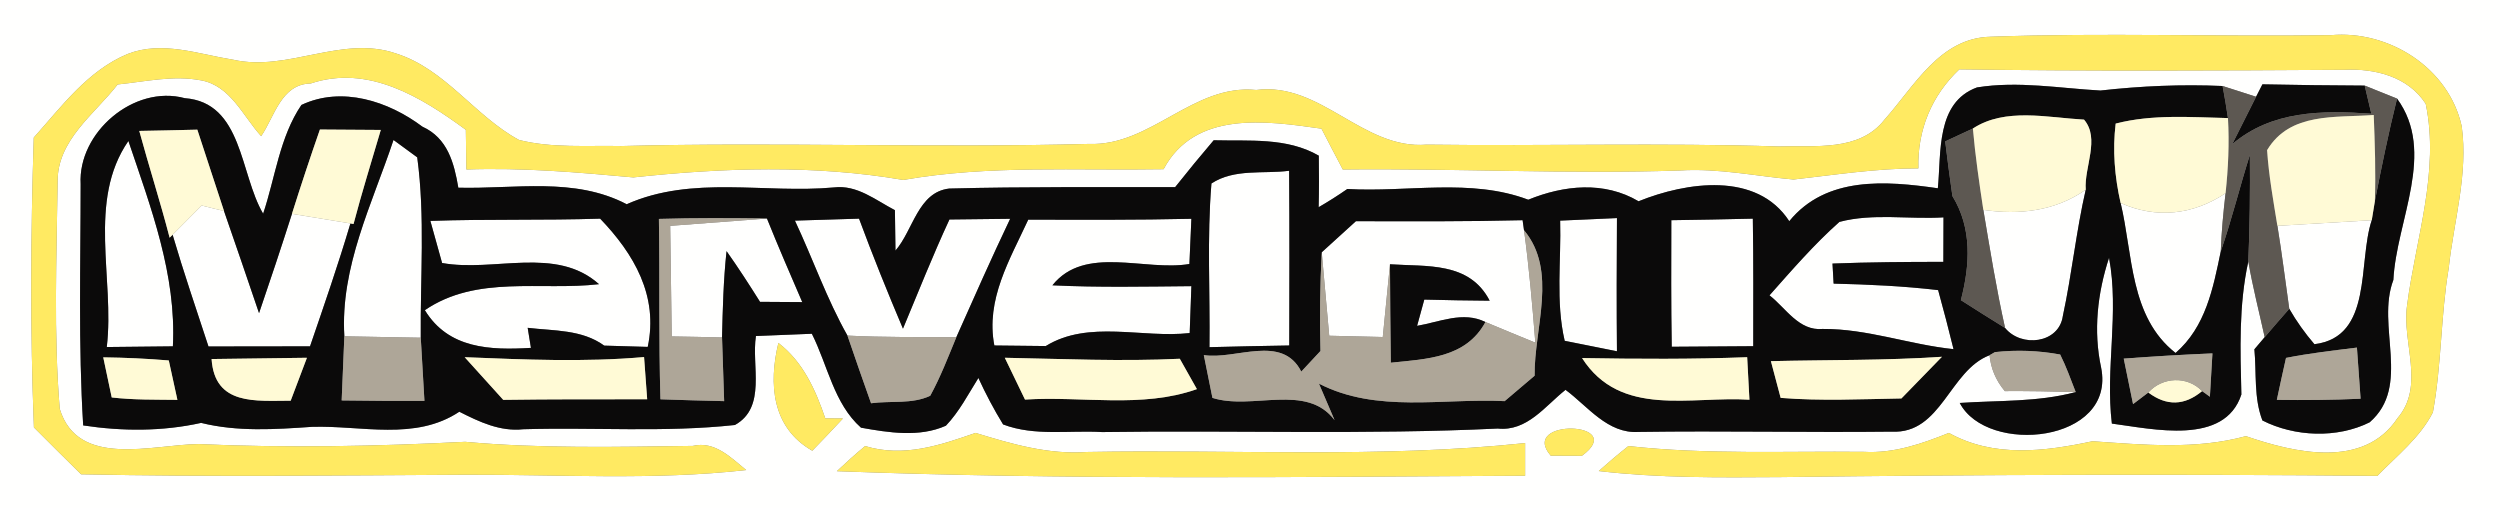 <?xml version="1.0" encoding="UTF-8" ?>
<!DOCTYPE svg PUBLIC "-//W3C//DTD SVG 1.1//EN" "http://www.w3.org/Graphics/SVG/1.1/DTD/svg11.dtd">
<svg width="177pt" height="36pt" viewBox="0 0 177 36" version="1.1" xmlns="http://www.w3.org/2000/svg">
<rect x="0" y="0" width="177" height="36" fill="#808080" stroke="none"/>
<g id="#fffffeff">
<path fill="#fffffe" opacity="1.00" d=" M 0.00 0.00 L 177.00 0.00 L 177.00 36.00 L 0.00 36.00 L 0.00 0.00 M 133.43 8.46 C 131.65 10.76 128.47 10.28 125.93 10.37 C 117.62 10.10 109.31 10.35 101.01 10.24 C 96.48 10.61 93.52 5.78 88.94 6.37 C 84.48 5.92 81.47 10.37 77.08 10.19 C 66.04 10.49 55.01 10.05 43.97 10.34 C 41.57 10.29 39.10 10.50 36.75 9.91 C 33.62 8.22 31.54 4.90 28.05 3.79 C 24.21 2.46 20.38 5.10 16.52 4.23 C 14.06 3.84 11.48 2.86 9.04 3.82 C 6.22 4.99 4.36 7.54 2.39 9.74 C 2.17 16.58 2.13 23.42 2.40 30.26 C 3.51 31.37 4.62 32.48 5.74 33.58 C 14.82 33.77 23.90 33.66 32.98 33.61 C 39.60 33.59 46.24 34.02 52.83 33.28 C 51.76 32.41 50.61 31.20 49.05 31.57 C 43.68 31.64 38.30 31.77 32.93 31.28 C 26.66 31.60 20.36 31.73 14.08 31.44 C 10.81 31.47 5.52 33.18 4.23 28.95 C 3.79 23.61 4.01 18.23 4.08 12.88 C 4.04 9.93 6.69 8.09 8.33 5.98 C 10.29 5.78 12.28 5.31 14.24 5.69 C 16.32 6.07 17.20 8.22 18.49 9.64 C 19.44 8.26 19.90 5.95 22.00 5.91 C 26.07 4.55 29.83 6.88 32.98 9.19 C 32.99 9.90 33.01 11.30 33.02 12.00 C 36.98 11.86 40.91 12.20 44.84 12.56 C 51.19 11.88 57.63 11.65 63.95 12.74 C 70.04 11.67 76.23 12.09 82.38 11.98 C 84.61 7.81 89.63 8.55 93.56 9.11 C 94.06 10.07 94.56 11.04 95.07 12.00 C 103.03 11.91 110.99 12.34 118.95 12.07 C 121.65 11.90 124.31 12.47 126.98 12.71 C 129.92 12.38 132.85 11.92 135.82 11.92 C 135.75 9.20 136.76 6.77 138.72 4.91 C 147.81 5.04 156.90 5.00 165.99 4.94 C 168.16 4.84 170.49 5.42 171.74 7.35 C 172.74 12.14 171.03 16.90 170.42 21.62 C 170.04 24.28 171.72 27.29 169.74 29.61 C 167.34 33.22 162.45 32.06 159.01 30.88 C 155.44 31.85 151.78 31.49 148.15 31.24 C 144.74 31.97 141.17 32.42 137.98 30.65 C 136.07 31.42 134.08 32.11 131.99 31.99 C 126.42 31.93 120.83 32.20 115.29 31.58 C 114.57 32.15 113.87 32.74 113.19 33.35 C 117.45 33.85 121.74 33.81 126.02 33.78 C 140.12 33.60 154.22 33.56 168.32 33.69 C 169.70 32.26 171.34 30.99 172.25 29.19 C 172.87 25.82 172.80 22.36 173.37 18.98 C 173.73 15.64 174.76 12.31 174.29 8.94 C 173.38 4.81 169.14 2.12 165.02 2.49 C 157.00 2.61 148.97 2.31 140.95 2.60 C 137.34 2.67 135.54 6.10 133.43 8.46 M 137.20 13.33 C 133.52 12.80 129.29 12.46 126.68 15.66 C 124.38 12.12 119.38 12.89 116.01 14.25 C 113.58 12.81 110.72 13.11 108.20 14.14 C 104.13 12.60 99.64 13.63 95.39 13.38 C 94.73 13.84 94.05 14.27 93.36 14.67 C 93.39 13.45 93.39 12.23 93.37 11.02 C 91.10 9.71 88.44 10.00 85.93 9.93 C 85.00 11.02 84.09 12.13 83.20 13.25 C 77.87 13.26 72.53 13.21 67.20 13.35 C 64.99 13.61 64.66 16.29 63.40 17.74 C 63.39 17.03 63.37 15.60 63.36 14.88 C 62.01 14.18 60.68 13.07 59.05 13.27 C 54.15 13.72 49.02 12.39 44.37 14.46 C 40.67 12.52 36.44 13.39 32.45 13.29 C 32.15 11.52 31.68 9.77 29.91 8.97 C 27.50 7.16 24.20 6.08 21.34 7.43 C 19.80 9.70 19.49 12.57 18.63 15.13 C 16.97 12.31 17.19 7.26 13.08 6.95 C 9.47 5.98 5.51 9.39 5.71 13.03 C 5.71 18.73 5.54 24.43 5.89 30.12 C 8.66 30.54 11.50 30.55 14.24 29.94 C 16.82 30.58 19.48 30.40 22.09 30.22 C 25.58 30.11 29.40 31.23 32.52 29.15 C 33.94 29.87 35.41 30.57 37.05 30.39 C 42.03 30.24 47.06 30.63 52.03 30.09 C 54.29 28.84 53.19 25.89 53.52 23.79 C 54.84 23.74 56.16 23.69 57.48 23.63 C 58.60 25.85 59.04 28.58 60.96 30.28 C 62.92 30.63 65.09 30.98 66.97 30.14 C 67.92 29.14 68.55 27.91 69.27 26.76 C 69.79 27.89 70.37 28.99 71.02 30.05 C 73.25 30.90 75.70 30.45 78.03 30.59 C 87.37 30.45 96.71 30.79 106.04 30.34 C 108.12 30.56 109.39 28.75 110.84 27.60 C 112.42 28.77 113.82 30.72 116.01 30.58 C 121.98 30.49 127.96 30.63 133.94 30.56 C 137.45 30.74 138.02 26.23 140.86 25.15 C 140.95 26.09 141.31 26.94 141.94 27.69 C 143.61 27.68 145.28 27.71 146.96 27.76 C 144.26 28.48 141.49 28.34 138.75 28.53 C 140.69 32.25 149.82 31.35 148.76 26.03 C 148.20 23.43 148.50 20.76 149.32 18.25 C 150.05 22.15 149.05 26.08 149.52 29.99 C 152.43 30.37 157.50 31.57 158.69 27.93 C 158.61 24.77 158.50 21.62 159.18 18.51 C 159.49 20.32 159.95 22.09 160.34 23.87 L 159.61 24.73 C 159.77 26.40 159.56 28.17 160.18 29.77 C 162.46 30.93 165.47 31.05 167.77 29.90 C 170.74 27.33 168.21 23.08 169.45 19.82 C 169.67 15.59 172.50 10.79 169.71 6.98 C 168.95 6.68 168.18 6.37 167.42 6.06 C 165.01 6.05 162.59 6.02 160.18 5.97 L 159.73 6.85 C 159.14 6.66 157.96 6.28 157.36 6.09 C 154.47 5.96 151.58 6.09 148.71 6.41 C 145.81 6.25 142.88 5.72 139.97 6.19 C 137.05 7.26 137.45 10.82 137.20 13.33 M 55.11 24.28 C 54.41 27.17 54.64 30.28 57.51 31.91 C 58.24 31.16 58.97 30.40 59.68 29.63 L 58.43 29.62 C 57.74 27.60 56.85 25.61 55.11 24.28 M 61.25 31.58 C 60.56 32.15 59.90 32.75 59.25 33.36 C 75.48 33.98 91.74 33.77 107.98 33.68 C 107.98 33.11 107.98 31.95 107.98 31.37 C 97.68 32.46 87.31 31.81 76.97 32.00 C 74.25 32.20 71.64 31.44 69.07 30.65 C 66.54 31.53 63.96 32.41 61.25 31.58 M 109.79 32.26 C 110.34 32.26 111.45 32.27 112.00 32.27 C 115.36 29.82 107.50 29.59 109.79 32.26 Z" />
<path fill="#fffffe" opacity="1.00" d=" M 27.86 9.91 C 28.28 10.22 29.12 10.84 29.54 11.14 C 30.11 15.36 29.75 19.66 29.79 23.91 C 27.98 23.87 26.18 23.84 24.38 23.81 C 24.08 18.90 26.35 14.44 27.86 9.91 Z" />
<path fill="#fffffe" opacity="1.00" d=" M 7.56 24.57 C 8.13 19.73 6.16 14.23 9.09 9.98 C 10.68 14.69 12.50 19.45 12.24 24.52 C 10.68 24.53 9.12 24.55 7.56 24.57 Z" />
<path fill="#fffffe" opacity="1.00" d=" M 85.77 12.99 C 87.40 11.92 89.44 12.33 91.27 12.09 C 91.30 16.22 91.29 20.34 91.28 24.46 C 89.40 24.49 87.51 24.53 85.63 24.58 C 85.68 20.72 85.45 16.84 85.77 12.99 Z" />
<path fill="#fffffe" opacity="1.00" d=" M 140.42 14.86 C 142.98 15.24 145.52 14.94 147.67 13.43 C 146.99 16.38 146.69 19.41 146.05 22.37 C 145.78 24.32 143.11 24.63 141.96 23.22 C 141.34 20.45 140.89 17.65 140.42 14.86 Z" />
<path fill="#fffffe" opacity="1.00" d=" M 150.14 14.37 C 152.68 15.52 155.29 15.20 157.57 13.68 C 157.41 15.05 157.28 16.42 157.23 17.80 C 156.69 20.41 156.16 23.15 154.03 24.99 C 150.77 22.43 151.02 18.03 150.14 14.37 Z" />
<path fill="#fffffe" opacity="1.00" d=" M 14.28 14.55 C 14.68 14.65 15.46 14.85 15.86 14.94 C 16.69 17.35 17.53 19.76 18.34 22.17 C 19.14 19.83 19.92 17.49 20.67 15.14 C 22.05 15.36 23.43 15.59 24.81 15.82 C 23.94 18.75 22.94 21.63 21.95 24.52 C 19.55 24.53 17.16 24.53 14.76 24.53 C 13.90 21.90 13.00 19.28 12.22 16.62 C 12.91 15.93 13.60 15.24 14.28 14.55 Z" />
<path fill="#fffffe" opacity="1.00" d=" M 118.33 15.59 C 120.25 15.56 122.17 15.53 124.10 15.48 C 124.15 18.49 124.13 21.50 124.13 24.51 C 122.20 24.52 120.28 24.54 118.36 24.55 C 118.31 21.57 118.32 18.58 118.33 15.59 Z" />
<path fill="#fffffe" opacity="1.00" d=" M 161.24 15.99 C 163.47 15.85 165.69 15.72 167.92 15.59 C 166.92 18.57 168.03 23.86 163.86 24.37 C 163.19 23.59 162.59 22.75 162.08 21.86 C 161.80 19.90 161.56 17.94 161.24 15.99 Z" />
<path fill="#fffffe" opacity="1.00" d=" M 30.47 15.64 C 34.47 15.50 38.48 15.61 42.49 15.48 C 44.89 17.98 46.63 20.95 45.86 24.56 C 45.09 24.54 43.55 24.49 42.78 24.47 C 41.20 23.32 39.21 23.43 37.36 23.21 L 37.59 24.63 C 34.71 24.80 31.75 24.70 30.08 21.96 C 33.75 19.45 38.28 20.60 42.41 20.12 C 39.36 17.39 34.97 19.29 31.30 18.62 C 31.09 17.88 30.67 16.38 30.47 15.64 Z" />
<path fill="#fffffe" opacity="1.00" d=" M 47.45 15.99 C 49.73 15.82 52.02 15.65 54.30 15.47 C 55.10 17.46 55.95 19.42 56.80 21.39 C 55.81 21.39 54.81 21.38 53.81 21.37 C 53.05 20.16 52.27 18.95 51.44 17.78 C 51.22 19.81 51.17 21.85 51.12 23.89 C 50.23 23.87 48.45 23.83 47.56 23.82 C 47.52 21.21 47.49 18.60 47.45 15.99 Z" />
<path fill="#fffffe" opacity="1.00" d=" M 56.28 15.62 C 57.79 15.57 59.31 15.52 60.82 15.48 C 61.79 18.10 62.84 20.70 63.93 23.27 C 65.01 20.69 66.04 18.08 67.22 15.54 C 68.29 15.53 70.45 15.50 71.52 15.49 C 70.20 18.26 68.96 21.06 67.71 23.87 C 65.14 23.86 62.57 23.89 60.00 23.76 C 58.53 21.16 57.55 18.32 56.28 15.62 Z" />
<path fill="#fffffe" opacity="1.00" d=" M 72.80 15.55 C 76.65 15.56 80.50 15.58 84.35 15.49 C 84.31 16.29 84.24 17.89 84.21 18.69 C 81.06 19.23 76.81 17.32 74.51 20.20 C 77.79 20.36 81.07 20.29 84.35 20.26 C 84.32 21.09 84.26 22.75 84.23 23.58 C 80.88 23.96 77.07 22.63 74.04 24.50 C 73.13 24.49 71.31 24.47 70.40 24.46 C 69.77 21.21 71.50 18.37 72.80 15.55 Z" />
<path fill="#fffffe" opacity="1.00" d=" M 93.58 17.86 C 94.39 17.13 95.20 16.39 96.00 15.66 C 99.93 15.67 103.87 15.69 107.80 15.59 C 107.82 15.77 107.87 16.12 107.90 16.30 C 108.26 18.94 108.49 21.60 108.70 24.26 C 107.52 23.78 106.34 23.29 105.17 22.80 C 103.59 22.01 101.92 22.80 100.33 23.07 C 100.46 22.60 100.71 21.68 100.84 21.21 C 102.38 21.25 103.92 21.28 105.47 21.29 C 104.03 18.51 101.02 18.89 98.41 18.71 C 98.24 20.43 98.07 22.15 97.90 23.86 C 96.64 23.83 95.37 23.80 94.11 23.77 C 93.93 21.80 93.76 19.83 93.58 17.86 Z" />
<path fill="#fffffe" opacity="1.00" d=" M 110.46 15.62 C 111.47 15.57 113.48 15.49 114.48 15.44 C 114.46 18.59 114.45 21.73 114.48 24.87 C 113.55 24.69 111.71 24.32 110.78 24.13 C 110.13 21.35 110.54 18.45 110.46 15.62 Z" />
<path fill="#fffffe" opacity="1.00" d=" M 125.28 20.91 C 126.87 19.12 128.44 17.30 130.23 15.71 C 132.60 15.08 135.16 15.54 137.60 15.39 C 137.59 16.44 137.59 17.49 137.59 18.54 C 134.97 18.54 132.36 18.56 129.74 18.66 L 129.82 20.08 C 132.29 20.14 134.76 20.25 137.22 20.54 C 137.60 21.93 137.97 23.32 138.31 24.72 C 135.19 24.40 132.21 23.27 129.04 23.29 C 127.36 23.45 126.43 21.80 125.28 20.91 Z" />
</g>
<g id="#ffea62ff">
<path fill="#ffea62" opacity="1.00" d=" M 133.43 8.46 C 135.54 6.10 137.34 2.67 140.95 2.60 C 148.97 2.31 157.00 2.61 165.02 2.49 C 169.14 2.12 173.38 4.81 174.29 8.94 C 174.76 12.31 173.73 15.64 173.37 18.98 C 172.80 22.36 172.87 25.82 172.25 29.19 C 171.34 30.99 169.70 32.26 168.32 33.69 C 154.22 33.56 140.12 33.60 126.02 33.78 C 121.74 33.81 117.45 33.85 113.19 33.35 C 113.87 32.74 114.57 32.15 115.29 31.58 C 120.83 32.20 126.42 31.93 131.99 31.99 C 134.08 32.11 136.07 31.42 137.98 30.65 C 141.17 32.42 144.74 31.97 148.15 31.24 C 151.78 31.49 155.44 31.85 159.01 30.88 C 162.45 32.06 167.34 33.22 169.74 29.61 C 171.72 27.29 170.04 24.28 170.42 21.62 C 171.03 16.90 172.74 12.14 171.74 7.35 C 170.49 5.42 168.16 4.84 165.99 4.94 C 156.90 5.00 147.81 5.04 138.72 4.91 C 136.76 6.77 135.75 9.20 135.82 11.92 C 132.85 11.92 129.92 12.38 126.98 12.71 C 124.31 12.47 121.65 11.90 118.95 12.07 C 110.99 12.34 103.03 11.91 95.07 12.00 C 94.56 11.04 94.06 10.07 93.56 9.11 C 89.63 8.55 84.61 7.81 82.38 11.98 C 76.23 12.09 70.04 11.67 63.95 12.74 C 57.63 11.65 51.19 11.88 44.84 12.56 C 40.91 12.20 36.98 11.86 33.02 12.00 C 33.01 11.30 32.99 9.90 32.98 9.19 C 29.83 6.88 26.07 4.55 22.00 5.91 C 19.90 5.95 19.44 8.26 18.49 9.64 C 17.20 8.22 16.32 6.07 14.24 5.69 C 12.28 5.31 10.29 5.78 8.33 5.98 C 6.69 8.09 4.04 9.93 4.08 12.88 C 4.01 18.23 3.79 23.61 4.23 28.95 C 5.52 33.18 10.81 31.47 14.08 31.44 C 20.36 31.73 26.66 31.60 32.93 31.28 C 38.30 31.77 43.68 31.64 49.05 31.57 C 50.61 31.20 51.76 32.41 52.83 33.28 C 46.24 34.02 39.60 33.59 32.98 33.61 C 23.90 33.66 14.82 33.77 5.74 33.58 C 4.62 32.48 3.51 31.37 2.40 30.26 C 2.13 23.42 2.17 16.58 2.39 9.74 C 4.36 7.54 6.22 4.99 9.04 3.82 C 11.48 2.86 14.06 3.84 16.52 4.23 C 20.38 5.10 24.21 2.46 28.05 3.79 C 31.54 4.90 33.62 8.22 36.75 9.91 C 39.10 10.50 41.57 10.29 43.97 10.34 C 55.01 10.05 66.04 10.49 77.08 10.19 C 81.47 10.37 84.48 5.92 88.94 6.37 C 93.52 5.78 96.48 10.61 101.01 10.24 C 109.31 10.35 117.62 10.10 125.93 10.37 C 128.47 10.28 131.65 10.76 133.43 8.46 Z" />
<path fill="#ffea62" opacity="1.00" d=" M 55.11 24.28 C 56.85 25.61 57.74 27.60 58.43 29.62 L 59.68 29.63 C 58.97 30.40 58.24 31.16 57.51 31.91 C 54.64 30.28 54.41 27.17 55.11 24.28 Z" />
<path fill="#ffea62" opacity="1.00" d=" M 61.25 31.58 C 63.96 32.41 66.54 31.53 69.07 30.65 C 71.64 31.44 74.25 32.20 76.97 32.00 C 87.31 31.81 97.68 32.46 107.98 31.37 C 107.98 31.95 107.98 33.11 107.98 33.68 C 91.74 33.77 75.48 33.98 59.25 33.36 C 59.90 32.75 60.56 32.15 61.25 31.58 Z" />
<path fill="#ffea62" opacity="1.00" d=" M 109.79 32.26 C 107.50 29.59 115.36 29.82 112.00 32.27 C 111.45 32.27 110.34 32.26 109.79 32.26 Z" />
</g>
<g id="#0b0a0aff">
<path fill="#0b0a0a" opacity="1.00" d=" M 137.20 13.33 C 137.45 10.82 137.05 7.26 139.97 6.19 C 142.88 5.72 145.81 6.25 148.71 6.41 C 151.58 6.09 154.47 5.96 157.36 6.09 C 157.50 6.84 157.63 7.60 157.74 8.36 C 155.09 8.30 152.39 8.08 149.79 8.75 C 149.56 10.63 149.72 12.53 150.14 14.37 C 151.02 18.03 150.77 22.43 154.03 24.99 C 156.16 23.15 156.69 20.41 157.23 17.80 C 158.01 15.55 158.57 13.24 159.29 10.97 C 159.31 13.49 159.29 16.00 159.18 18.51 C 158.50 21.62 158.61 24.77 158.69 27.93 C 157.50 31.57 152.43 30.37 149.52 29.99 C 149.05 26.08 150.05 22.15 149.32 18.25 C 148.50 20.76 148.20 23.43 148.76 26.03 C 149.82 31.35 140.69 32.25 138.75 28.53 C 141.49 28.34 144.26 28.48 146.96 27.76 C 146.61 26.86 146.29 25.96 145.86 25.10 C 144.34 24.82 142.80 24.76 141.24 24.93 L 140.86 25.15 C 138.02 26.23 137.45 30.74 133.94 30.56 C 127.96 30.63 121.98 30.49 116.01 30.58 C 113.82 30.72 112.42 28.77 110.84 27.60 C 109.39 28.75 108.12 30.56 106.04 30.34 C 96.71 30.79 87.37 30.45 78.03 30.59 C 75.70 30.45 73.25 30.90 71.02 30.05 C 70.37 28.99 69.79 27.89 69.27 26.76 C 68.55 27.91 67.92 29.14 66.97 30.14 C 65.09 30.98 62.92 30.63 60.96 30.28 C 59.04 28.58 58.60 25.85 57.48 23.63 C 56.16 23.69 54.84 23.74 53.52 23.79 C 53.19 25.89 54.29 28.84 52.03 30.09 C 47.06 30.63 42.03 30.24 37.05 30.39 C 35.41 30.57 33.94 29.87 32.52 29.15 C 29.40 31.23 25.58 30.11 22.09 30.22 C 19.48 30.40 16.82 30.58 14.24 29.94 C 11.50 30.55 8.66 30.54 5.89 30.12 C 5.54 24.43 5.71 18.73 5.71 13.03 C 5.51 9.39 9.47 5.98 13.08 6.95 C 17.19 7.26 16.97 12.31 18.63 15.13 C 19.49 12.57 19.80 9.70 21.34 7.43 C 24.20 6.08 27.50 7.16 29.91 8.97 C 31.68 9.77 32.15 11.52 32.45 13.29 C 36.44 13.39 40.67 12.52 44.37 14.46 C 49.02 12.39 54.15 13.72 59.05 13.27 C 60.68 13.07 62.01 14.18 63.36 14.88 C 63.37 15.60 63.39 17.03 63.40 17.74 C 64.66 16.29 64.99 13.61 67.20 13.35 C 72.53 13.21 77.87 13.26 83.20 13.25 C 84.09 12.13 85.00 11.02 85.93 9.93 C 88.44 10.00 91.10 9.71 93.37 11.02 C 93.39 12.23 93.39 13.45 93.36 14.67 C 94.05 14.27 94.73 13.84 95.39 13.38 C 99.64 13.63 104.13 12.60 108.20 14.14 C 110.72 13.11 113.58 12.81 116.01 14.25 C 119.38 12.89 124.38 12.12 126.68 15.66 C 129.29 12.46 133.52 12.80 137.20 13.33 M 139.68 9.10 C 139.19 9.33 138.21 9.78 137.72 10.01 C 137.88 11.30 138.04 12.59 138.23 13.88 C 139.63 16.16 139.48 18.75 138.83 21.25 C 139.86 21.91 140.91 22.57 141.96 23.22 C 143.11 24.63 145.78 24.32 146.05 22.37 C 146.69 19.41 146.99 16.38 147.67 13.43 C 147.55 11.83 148.70 9.82 147.55 8.47 C 144.98 8.33 141.96 7.60 139.68 9.10 M 9.86 9.27 C 10.55 11.80 11.35 14.29 12.01 16.83 L 12.22 16.62 C 13.00 19.28 13.90 21.90 14.76 24.53 C 17.16 24.53 19.55 24.53 21.95 24.52 C 22.94 21.63 23.94 18.75 24.81 15.82 L 25.03 15.86 C 25.62 13.62 26.31 11.41 26.96 9.20 C 25.89 9.19 23.73 9.18 22.65 9.17 C 21.96 11.15 21.30 13.14 20.67 15.14 C 19.92 17.49 19.14 19.83 18.34 22.17 C 17.53 19.76 16.69 17.35 15.86 14.94 C 15.24 13.02 14.59 11.11 13.97 9.18 C 12.94 9.21 10.89 9.25 9.86 9.27 M 27.86 9.91 C 26.35 14.44 24.08 18.90 24.38 23.81 C 24.32 25.32 24.26 26.83 24.19 28.35 C 26.14 28.38 28.10 28.39 30.05 28.38 C 29.96 26.89 29.87 25.40 29.79 23.91 C 29.75 19.66 30.11 15.36 29.54 11.14 C 29.12 10.84 28.28 10.22 27.86 9.91 M 7.56 24.57 C 9.12 24.55 10.68 24.53 12.24 24.52 C 12.50 19.45 10.68 14.69 9.09 9.98 C 6.16 14.23 8.13 19.73 7.56 24.57 M 85.77 12.99 C 85.45 16.84 85.68 20.72 85.63 24.58 C 87.51 24.53 89.40 24.49 91.28 24.46 C 91.29 20.34 91.30 16.22 91.27 12.09 C 89.44 12.33 87.40 11.92 85.77 12.99 M 46.65 15.50 C 46.72 19.75 46.63 24.01 46.76 28.27 C 48.26 28.32 49.77 28.37 51.27 28.40 C 51.22 26.90 51.17 25.39 51.12 23.89 C 51.17 21.85 51.22 19.81 51.44 17.78 C 52.27 18.95 53.05 20.16 53.81 21.37 C 54.81 21.38 55.81 21.39 56.80 21.39 C 55.95 19.42 55.10 17.46 54.30 15.47 C 51.75 15.44 49.20 15.42 46.65 15.50 M 118.33 15.59 C 118.32 18.58 118.31 21.57 118.36 24.55 C 120.28 24.54 122.20 24.52 124.13 24.51 C 124.13 21.50 124.15 18.49 124.10 15.48 C 122.17 15.53 120.25 15.56 118.33 15.59 M 30.47 15.64 C 30.67 16.38 31.09 17.88 31.30 18.62 C 34.97 19.29 39.36 17.39 42.41 20.12 C 38.28 20.60 33.75 19.45 30.08 21.96 C 31.75 24.70 34.71 24.80 37.59 24.63 L 37.36 23.21 C 39.21 23.43 41.20 23.32 42.78 24.47 C 43.55 24.49 45.09 24.54 45.86 24.56 C 46.63 20.95 44.89 17.98 42.49 15.48 C 38.48 15.61 34.47 15.50 30.47 15.64 M 56.28 15.62 C 57.55 18.32 58.53 21.16 60.00 23.76 C 60.55 25.36 61.10 26.96 61.67 28.55 C 63.05 28.36 64.58 28.63 65.86 28.02 C 66.59 26.69 67.13 25.27 67.71 23.87 C 68.96 21.06 70.20 18.26 71.52 15.49 C 70.45 15.50 68.29 15.53 67.22 15.54 C 66.04 18.08 65.01 20.69 63.93 23.27 C 62.84 20.70 61.79 18.10 60.82 15.48 C 59.31 15.52 57.79 15.57 56.28 15.62 M 72.80 15.55 C 71.50 18.37 69.77 21.21 70.40 24.46 C 71.31 24.47 73.13 24.49 74.04 24.50 C 77.07 22.63 80.88 23.96 84.23 23.58 C 84.26 22.75 84.32 21.09 84.35 20.26 C 81.07 20.29 77.79 20.36 74.51 20.20 C 76.81 17.32 81.06 19.23 84.21 18.69 C 84.24 17.89 84.31 16.29 84.35 15.49 C 80.50 15.58 76.65 15.56 72.80 15.55 M 93.58 17.86 C 93.46 20.18 93.42 22.52 93.49 24.85 C 93.04 25.34 92.59 25.82 92.13 26.31 C 90.77 23.62 87.46 25.50 85.23 25.14 C 85.38 25.90 85.69 27.41 85.84 28.17 C 88.66 29.07 92.50 27.09 94.49 29.75 C 94.21 29.10 93.66 27.81 93.38 27.16 C 97.47 29.27 102.15 28.18 106.53 28.40 C 107.24 27.80 107.94 27.20 108.65 26.60 C 108.61 23.22 110.31 19.19 107.90 16.30 C 107.87 16.12 107.82 15.77 107.80 15.59 C 103.87 15.69 99.93 15.67 96.00 15.66 C 95.20 16.39 94.39 17.13 93.58 17.86 M 110.46 15.62 C 110.54 18.45 110.13 21.35 110.78 24.13 C 111.71 24.32 113.55 24.69 114.48 24.87 C 114.45 21.73 114.46 18.59 114.48 15.44 C 113.48 15.49 111.47 15.57 110.46 15.62 M 125.28 20.91 C 126.43 21.80 127.36 23.45 129.04 23.29 C 132.21 23.27 135.19 24.40 138.31 24.72 C 137.97 23.32 137.60 21.93 137.22 20.54 C 134.76 20.25 132.29 20.14 129.82 20.08 L 129.74 18.66 C 132.36 18.56 134.97 18.54 137.59 18.54 C 137.59 17.49 137.59 16.44 137.60 15.39 C 135.16 15.54 132.60 15.08 130.23 15.71 C 128.44 17.30 126.87 19.12 125.28 20.91 M 14.98 25.42 C 15.20 28.73 18.11 28.37 20.58 28.37 C 20.96 27.35 21.35 26.34 21.73 25.33 C 19.48 25.37 17.23 25.38 14.98 25.42 M 32.90 25.29 C 33.81 26.29 34.72 27.30 35.63 28.31 C 39.02 28.26 42.42 28.27 45.82 28.27 C 45.76 27.52 45.66 26.03 45.60 25.28 C 41.37 25.65 37.13 25.46 32.90 25.29 M 150.36 25.39 C 150.52 26.19 150.85 27.80 151.02 28.61 L 152.10 27.79 C 153.39 28.76 154.66 28.73 155.91 27.69 L 156.46 28.09 C 156.51 27.32 156.60 25.79 156.64 25.02 C 154.54 25.11 152.45 25.23 150.36 25.39 M 7.31 25.30 C 7.46 26.01 7.76 27.43 7.91 28.14 C 9.45 28.32 11.01 28.29 12.56 28.31 C 12.41 27.62 12.11 26.22 11.95 25.52 C 10.41 25.39 8.86 25.32 7.31 25.30 M 71.14 25.33 C 71.49 26.07 72.21 27.55 72.57 28.29 C 76.62 28.03 80.84 28.93 84.74 27.55 C 84.44 27.01 83.84 25.94 83.53 25.40 C 79.40 25.60 75.27 25.41 71.14 25.33 M 112.01 25.35 C 114.73 29.60 119.72 28.03 123.86 28.30 C 123.81 27.30 123.75 26.29 123.70 25.29 C 119.81 25.44 115.91 25.42 112.01 25.35 M 125.38 25.57 C 125.55 26.22 125.90 27.52 126.07 28.17 C 128.91 28.40 131.77 28.26 134.62 28.21 C 135.34 27.47 136.77 26.00 137.49 25.26 C 133.46 25.53 129.42 25.47 125.38 25.57 Z" />
<path fill="#0b0a0a" opacity="1.00" d=" M 159.73 6.85 L 160.18 5.97 C 162.59 6.02 165.01 6.05 167.42 6.06 C 167.54 6.56 167.78 7.56 167.89 8.05 C 164.41 7.81 160.84 7.82 158.04 10.21 C 158.60 9.09 159.16 7.97 159.73 6.85 Z" />
<path fill="#0b0a0a" opacity="1.00" d=" M 168.14 14.25 C 168.61 11.82 169.11 9.39 169.71 6.98 C 172.50 10.79 169.67 15.59 169.45 19.82 C 168.21 23.08 170.74 27.33 167.77 29.90 C 165.47 31.05 162.46 30.93 160.18 29.77 C 159.56 28.17 159.77 26.40 159.61 24.73 L 160.34 23.87 C 160.91 23.20 161.49 22.53 162.08 21.86 C 162.59 22.75 163.19 23.59 163.86 24.37 C 168.03 23.86 166.92 18.57 167.92 15.59 C 167.97 15.26 168.08 14.59 168.14 14.25 M 161.85 25.34 C 161.68 26.08 161.36 27.56 161.20 28.31 C 163.17 28.34 165.15 28.32 167.13 28.23 C 167.06 27.32 166.94 25.51 166.87 24.61 C 165.19 24.82 163.50 25.01 161.85 25.34 Z" />
<path fill="#0b0a0a" opacity="1.00" d=" M 98.41 18.71 C 101.02 18.89 104.03 18.51 105.47 21.29 C 103.92 21.28 102.38 21.25 100.84 21.21 C 100.71 21.68 100.46 22.60 100.33 23.07 C 101.92 22.80 103.59 22.01 105.17 22.80 C 103.78 25.36 101.00 25.41 98.47 25.68 C 98.44 23.36 98.42 21.03 98.41 18.71 Z" />
</g>
<g id="#5d5852ff">
<path fill="#5d5852" opacity="1.00" d=" M 157.36 6.09 C 157.96 6.28 159.14 6.66 159.73 6.85 C 159.16 7.97 158.60 9.09 158.04 10.21 C 160.84 7.82 164.41 7.81 167.89 8.05 C 167.78 7.56 167.54 6.56 167.42 6.06 C 168.18 6.37 168.95 6.68 169.71 6.98 C 169.11 9.39 168.61 11.82 168.14 14.25 C 168.21 12.21 168.14 10.17 168.06 8.14 C 165.33 8.35 162.13 7.93 160.51 10.63 C 160.63 12.43 160.95 14.21 161.24 15.99 C 161.56 17.94 161.80 19.90 162.08 21.86 C 161.49 22.53 160.91 23.20 160.34 23.87 C 159.95 22.09 159.49 20.32 159.18 18.51 C 159.29 16.00 159.31 13.49 159.29 10.97 C 158.57 13.24 158.01 15.55 157.23 17.80 C 157.28 16.42 157.41 15.05 157.57 13.68 C 157.76 11.91 157.84 10.14 157.74 8.36 C 157.63 7.60 157.50 6.84 157.36 6.09 Z" />
<path fill="#5d5852" opacity="1.00" d=" M 137.72 10.01 C 138.21 9.78 139.19 9.33 139.68 9.10 C 139.85 11.03 140.13 12.95 140.42 14.86 C 140.89 17.65 141.34 20.45 141.96 23.22 C 140.91 22.57 139.86 21.91 138.83 21.25 C 139.48 18.75 139.63 16.16 138.23 13.88 C 138.04 12.59 137.88 11.30 137.72 10.01 Z" />
</g>
<g id="#fffad6ff">
<path fill="#fffad6" opacity="1.00" d=" M 139.68 9.10 C 141.96 7.60 144.98 8.33 147.55 8.47 C 148.70 9.82 147.55 11.83 147.67 13.43 C 145.52 14.94 142.98 15.24 140.42 14.86 C 140.13 12.95 139.85 11.03 139.68 9.10 Z" />
<path fill="#fffad6" opacity="1.00" d=" M 149.79 8.75 C 152.39 8.08 155.09 8.30 157.74 8.36 C 157.84 10.14 157.76 11.91 157.57 13.68 C 155.29 15.20 152.68 15.52 150.14 14.37 C 149.72 12.53 149.56 10.63 149.79 8.75 Z" />
<path fill="#fffad6" opacity="1.00" d=" M 160.51 10.63 C 162.13 7.93 165.33 8.35 168.06 8.14 C 168.14 10.17 168.21 12.21 168.14 14.25 C 168.08 14.59 167.97 15.26 167.92 15.59 C 165.69 15.72 163.47 15.85 161.24 15.99 C 160.95 14.21 160.63 12.43 160.51 10.63 Z" />
<path fill="#fffad6" opacity="1.00" d=" M 9.86 9.27 C 10.89 9.25 12.94 9.21 13.97 9.18 C 14.59 11.11 15.24 13.02 15.86 14.94 C 15.46 14.85 14.68 14.65 14.28 14.55 C 13.60 15.24 12.91 15.93 12.22 16.62 L 12.01 16.83 C 11.35 14.29 10.55 11.80 9.86 9.27 Z" />
<path fill="#fffad6" opacity="1.00" d=" M 22.65 9.17 C 23.73 9.18 25.89 9.19 26.96 9.20 C 26.31 11.41 25.62 13.62 25.03 15.86 L 24.81 15.82 C 23.43 15.59 22.05 15.36 20.67 15.14 C 21.30 13.14 21.96 11.15 22.65 9.17 Z" />
<path fill="#fffad6" opacity="1.00" d=" M 14.98 25.42 C 17.23 25.38 19.48 25.37 21.73 25.33 C 21.35 26.34 20.96 27.35 20.58 28.37 C 18.11 28.37 15.20 28.73 14.98 25.42 Z" />
<path fill="#fffad6" opacity="1.00" d=" M 32.90 25.29 C 37.13 25.46 41.37 25.65 45.60 25.28 C 45.66 26.03 45.76 27.52 45.82 28.27 C 42.42 28.27 39.02 28.26 35.63 28.31 C 34.72 27.30 33.81 26.29 32.90 25.29 Z" />
<path fill="#fffad6" opacity="1.00" d=" M 7.31 25.30 C 8.86 25.32 10.41 25.39 11.95 25.52 C 12.11 26.22 12.41 27.62 12.56 28.31 C 11.01 28.29 9.45 28.32 7.91 28.14 C 7.76 27.43 7.46 26.01 7.31 25.30 Z" />
<path fill="#fffad6" opacity="1.00" d=" M 71.14 25.33 C 75.27 25.41 79.40 25.60 83.53 25.40 C 83.84 25.94 84.44 27.01 84.74 27.55 C 80.84 28.93 76.62 28.03 72.57 28.29 C 72.21 27.55 71.49 26.07 71.14 25.33 Z" />
<path fill="#fffad6" opacity="1.00" d=" M 112.01 25.35 C 115.91 25.42 119.81 25.44 123.70 25.29 C 123.75 26.29 123.81 27.30 123.86 28.30 C 119.72 28.03 114.73 29.60 112.01 25.35 Z" />
<path fill="#fffad6" opacity="1.00" d=" M 125.38 25.57 C 129.42 25.47 133.46 25.53 137.49 25.26 C 136.77 26.00 135.34 27.47 134.62 28.21 C 131.77 28.26 128.91 28.40 126.07 28.17 C 125.90 27.52 125.55 26.22 125.38 25.57 Z" />
<path fill="#fffad6" opacity="1.00" d=" M 152.10 27.79 C 153.10 26.68 154.86 26.60 155.91 27.69 C 154.66 28.73 153.39 28.76 152.10 27.79 Z" />
</g>
<g id="#aea698ff">
<path fill="#aea698" opacity="1.00" d=" M 46.65 15.50 C 49.20 15.42 51.75 15.44 54.30 15.47 C 52.02 15.65 49.73 15.82 47.45 15.99 C 47.49 18.60 47.52 21.21 47.56 23.82 C 48.45 23.83 50.23 23.87 51.12 23.89 C 51.17 25.39 51.22 26.90 51.27 28.40 C 49.77 28.37 48.26 28.32 46.76 28.27 C 46.63 24.01 46.72 19.75 46.65 15.50 Z" />
<path fill="#aea698" opacity="1.00" d=" M 107.90 16.30 C 110.31 19.19 108.61 23.22 108.65 26.60 C 107.94 27.20 107.24 27.80 106.53 28.40 C 102.15 28.18 97.47 29.27 93.38 27.16 C 93.66 27.81 94.21 29.10 94.49 29.75 C 92.50 27.09 88.66 29.07 85.84 28.17 C 85.69 27.41 85.38 25.90 85.23 25.14 C 87.46 25.50 90.77 23.62 92.13 26.31 C 92.59 25.82 93.04 25.34 93.49 24.85 C 93.42 22.52 93.46 20.18 93.58 17.86 C 93.76 19.83 93.93 21.80 94.11 23.77 C 95.37 23.80 96.64 23.83 97.90 23.86 C 98.07 22.15 98.24 20.43 98.41 18.71 C 98.42 21.03 98.44 23.36 98.47 25.68 C 101.00 25.41 103.78 25.36 105.17 22.80 C 106.34 23.29 107.52 23.78 108.70 24.26 C 108.49 21.60 108.26 18.94 107.90 16.30 Z" />
<path fill="#aea698" opacity="1.00" d=" M 24.38 23.81 C 26.18 23.84 27.98 23.87 29.79 23.91 C 29.87 25.40 29.96 26.89 30.05 28.38 C 28.10 28.39 26.14 28.38 24.19 28.35 C 24.26 26.83 24.32 25.32 24.38 23.81 Z" />
<path fill="#aea698" opacity="1.00" d=" M 60.00 23.76 C 62.57 23.89 65.14 23.86 67.71 23.87 C 67.13 25.27 66.59 26.69 65.86 28.02 C 64.58 28.63 63.05 28.36 61.67 28.55 C 61.10 26.96 60.55 25.36 60.00 23.76 Z" />
<path fill="#aea698" opacity="1.00" d=" M 140.86 25.15 L 141.24 24.93 C 142.80 24.76 144.34 24.82 145.86 25.10 C 146.29 25.96 146.61 26.86 146.96 27.76 C 145.28 27.71 143.61 27.68 141.94 27.69 C 141.31 26.94 140.95 26.09 140.86 25.15 Z" />
<path fill="#aea698" opacity="1.00" d=" M 150.36 25.39 C 152.45 25.23 154.54 25.11 156.64 25.02 C 156.60 25.79 156.51 27.32 156.46 28.09 L 155.91 27.69 C 154.86 26.60 153.10 26.68 152.10 27.79 L 151.02 28.61 C 150.85 27.80 150.52 26.19 150.36 25.39 Z" />
<path fill="#aea698" opacity="1.00" d=" M 161.85 25.34 C 163.50 25.01 165.19 24.82 166.87 24.61 C 166.94 25.51 167.06 27.32 167.13 28.23 C 165.15 28.32 163.17 28.34 161.20 28.31 C 161.36 27.56 161.68 26.08 161.85 25.34 Z" />
</g>
</svg>
